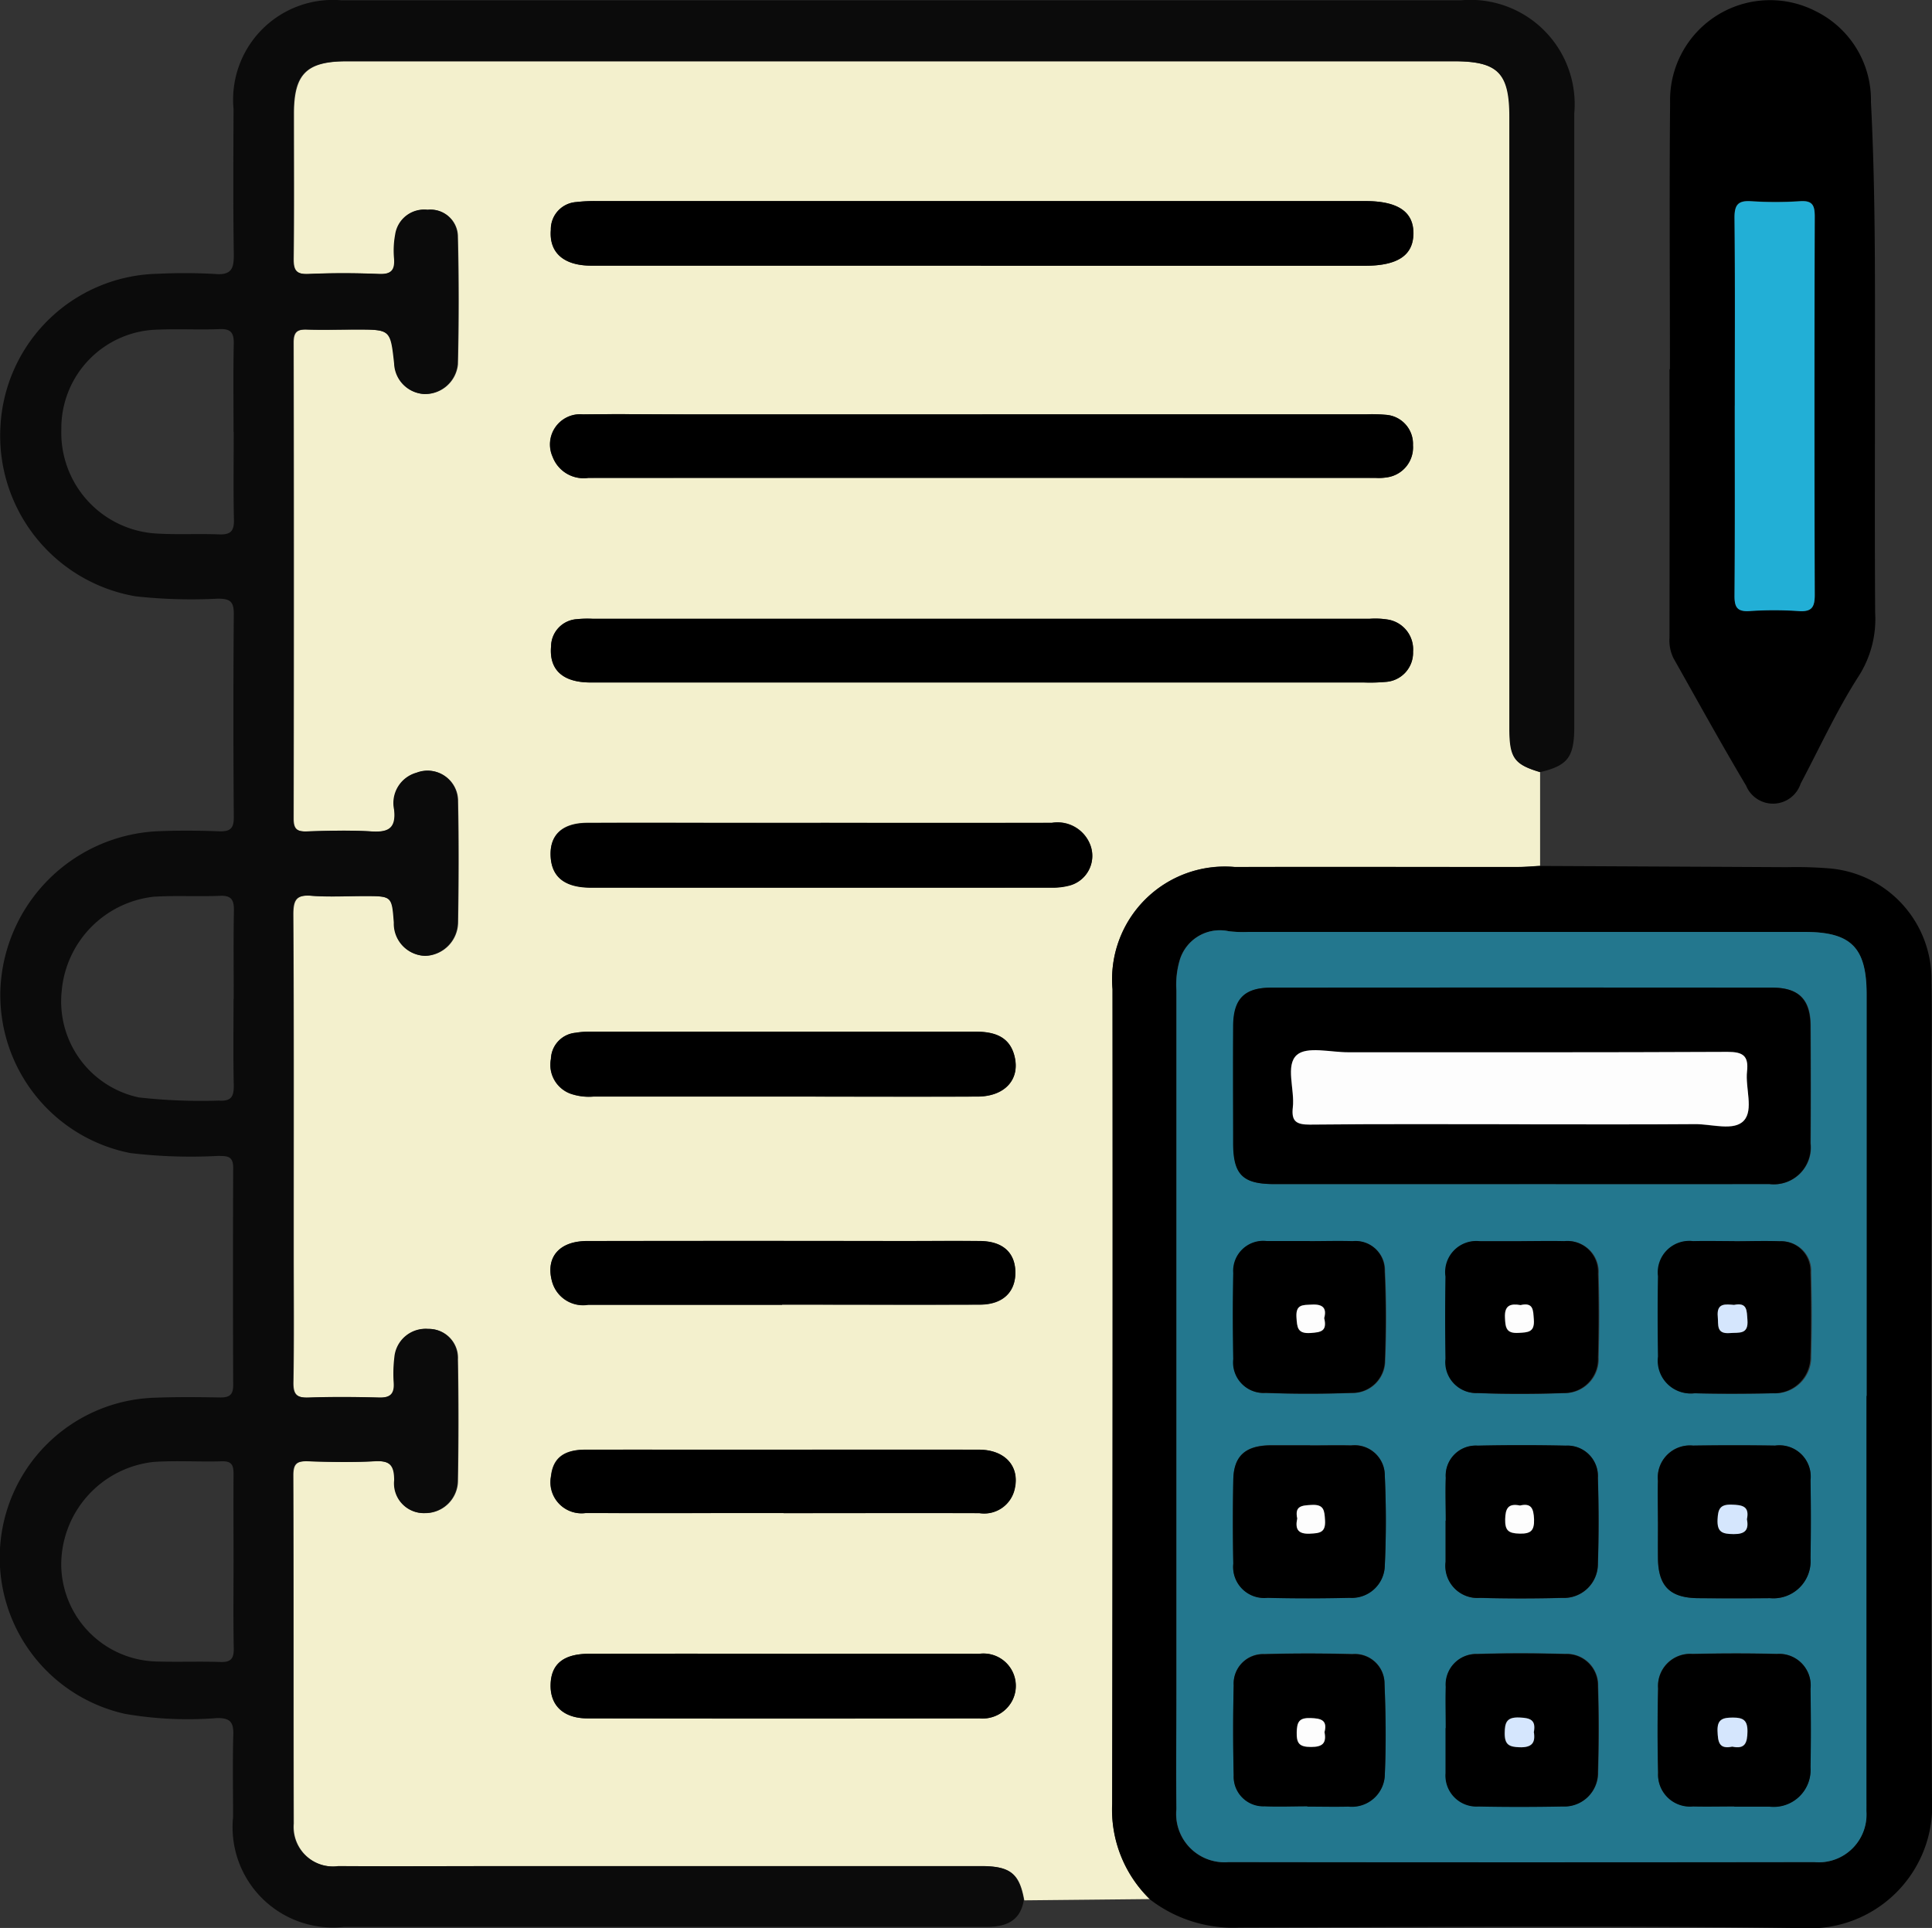 <svg id="Grupo_111301" data-name="Grupo 111301" xmlns="http://www.w3.org/2000/svg" xmlns:xlink="http://www.w3.org/1999/xlink" width="54.11" height="54" viewBox="0 0 54.11 54">
  <rect x="0" y="0" width="54.11" height="54" fill="#333333" stroke="none"/>
  <defs>
    <clipPath id="clip-path">
      <rect id="Rectángulo_37243" data-name="Rectángulo 37243" width="54.11" height="54" fill="none"/>
    </clipPath>
  </defs>
  <g id="Grupo_111300" data-name="Grupo 111300" clip-path="url(#clip-path)">
    <path id="Trazado_105543" data-name="Trazado 105543" d="M90.892,31.582l0,2.625c-.2.01-.4.03-.6.03-2.653,0-5.305,0-7.958,0a3.157,3.157,0,0,0-3.416,3.421q0,11.414-.01,22.828a3.5,3.5,0,0,0,1.055,2.662l-3.517.035c-.132-.748-.385-.955-1.2-.956q-6.558,0-13.116,0c-1.628,0-3.256.007-4.884,0a1.109,1.109,0,0,1-1.258-1.191c-.008-3.256,0-6.512-.011-9.767,0-.33.118-.392.411-.383.621.019,1.245.032,1.865,0,.421-.024.563.1.559.533a.83.83,0,0,0,.865.919.914.914,0,0,0,.909-.91q.029-1.7,0-3.4a.81.81,0,0,0-.826-.848.876.876,0,0,0-.943.8,3.832,3.832,0,0,0-.018.712c.02.31-.1.419-.412.411-.658-.017-1.318-.022-1.975,0-.333.012-.439-.083-.433-.427.021-1.225.008-2.451.008-3.676,0-3.146.008-6.292-.01-9.438,0-.406.091-.549.51-.515.491.039.987.009,1.481.009.776,0,.776,0,.833.744a.9.9,0,0,0,.879.93.949.949,0,0,0,.909-.923c.019-1.134.024-2.268,0-3.4a.847.847,0,0,0-1.152-.806.882.882,0,0,0-.628,1.031c.059.529-.16.646-.64.614-.6-.039-1.207-.022-1.81,0-.282.009-.375-.071-.374-.365q.013-6.667,0-13.334c0-.3.112-.37.385-.359.457.018.914,0,1.372,0,.964,0,.964,0,1.069.952a.885.885,0,0,0,.84.854.923.923,0,0,0,.934-.835q.044-1.782,0-3.566a.76.76,0,0,0-.842-.759.818.818,0,0,0-.905.7,2.438,2.438,0,0,0-.031.655c.026.326-.071.458-.424.443-.657-.027-1.318-.029-1.975,0-.351.016-.426-.107-.422-.434.017-1.353.007-2.707.007-4.06,0-1.113.354-1.464,1.485-1.464q15.5,0,31.007,0c1.234,0,1.559.328,1.559,1.56q0,8.56,0,17.12c0,.836.129,1.015.863,1.233M75.23,17.4H85.982c.919,0,1.357-.289,1.364-.9s-.433-.912-1.35-.912q-10.752,0-21.5,0a4.564,4.564,0,0,0-.6.028.764.764,0,0,0-.708.776c-.053.638.355,1,1.131,1.005q5.458,0,10.916,0m.036,11.674H85.96a4.844,4.844,0,0,0,.6-.016.818.818,0,0,0,.771-.848.843.843,0,0,0-.72-.9,2.2,2.2,0,0,0-.492-.02H64.351a2.984,2.984,0,0,0-.438.011.772.772,0,0,0-.722.762c-.057.653.323,1.011,1.107,1.011q5.484,0,10.967,0m0-7.51H67.045c-.987,0-1.974-.011-2.961,0a.846.846,0,0,0-.851,1.189.926.926,0,0,0,1,.59q11.022-.008,22.044,0a1.449,1.449,0,0,0,.328-.016.847.847,0,0,0,.723-.9.815.815,0,0,0-.766-.851,4.256,4.256,0,0,0-.548-.013H75.271M70.744,33H68.989c-1.591,0-3.182-.005-4.773,0-.724,0-1.08.351-1.033.973.043.556.41.839,1.135.839q6.447.005,12.894,0a1.868,1.868,0,0,0,.488-.056.858.858,0,0,0,.584-1.165A.982.982,0,0,0,77.219,33q-3.237.006-6.474,0M69.7,56.277q-2.716,0-5.433,0c-.728,0-1.072.282-1.086.867s.356.941,1.035.943q5.488.014,10.975,0A.94.94,0,0,0,76.1,57.6a.906.906,0,0,0-.92-1.321c-1.829-.011-3.658,0-5.488,0m-.051-15.607c1.829,0,3.659.005,5.488,0,.766,0,1.2-.475,1.041-1.126-.139-.569-.585-.692-1.1-.692q-5.406,0-10.811,0a2.291,2.291,0,0,0-.381.031.759.759,0,0,0-.692.731.862.862,0,0,0,.54.972,1.568,1.568,0,0,0,.647.084h5.269M69.7,52.336c1.828,0,3.656,0,5.484,0a.875.875,0,0,0,.987-.677c.152-.636-.27-1.1-1-1.1-2.212-.005-4.424,0-6.635,0-1.462,0-2.925,0-4.387,0-.609,0-.907.242-.962.744a.87.87,0,0,0,.971,1.03c1.846.008,3.692,0,5.539,0M69.663,46.5c1.846,0,3.692.005,5.539,0,.641,0,1-.351.994-.913-.008-.542-.351-.858-.976-.867-.749-.011-1.5,0-2.248,0q-4.387,0-8.774,0c-.778,0-1.166.456-.977,1.136a.9.9,0,0,0,1.014.649c1.81,0,3.619,0,5.429,0" transform="translate(-47.758 -9.956)" fill="#f3f0cd"/>
    <path id="Trazado_105544" data-name="Trazado 105544" d="M43.135,21.669c-.734-.218-.862-.4-.863-1.233q0-8.56,0-17.12c0-1.232-.325-1.56-1.559-1.56H9.706c-1.13,0-1.484.351-1.485,1.464,0,1.354.01,2.707-.007,4.061,0,.328.071.45.422.434.657-.029,1.317-.028,1.975,0,.353.015.451-.117.424-.443a2.437,2.437,0,0,1,.031-.655.818.818,0,0,1,.905-.7.759.759,0,0,1,.842.759q.045,1.782,0,3.566a.923.923,0,0,1-.934.835.886.886,0,0,1-.841-.854c-.105-.952-.105-.952-1.069-.952-.457,0-.915.013-1.372,0-.273-.011-.385.055-.385.359q.013,6.667,0,13.334c0,.294.092.374.374.365.6-.019,1.209-.036,1.81,0,.481.031.7-.086.64-.614a.882.882,0,0,1,.628-1.031.847.847,0,0,1,1.153.806c.027,1.133.022,2.268,0,3.4a.95.95,0,0,1-.909.923.9.9,0,0,1-.879-.93c-.056-.744-.056-.744-.833-.744-.494,0-.99.03-1.481-.009-.419-.033-.513.11-.511.515.018,3.146.01,6.292.01,9.438,0,1.225.013,2.451-.008,3.676-.006.343.1.439.433.427.658-.024,1.317-.019,1.975,0,.309.008.432-.1.412-.411a3.834,3.834,0,0,1,.018-.712.876.876,0,0,1,.943-.8.809.809,0,0,1,.826.848q.032,1.7,0,3.4a.914.914,0,0,1-.909.91.83.83,0,0,1-.865-.919c0-.438-.138-.557-.559-.533-.62.035-1.244.022-1.865,0-.293-.009-.412.053-.411.382.012,3.256,0,6.512.011,9.767a1.109,1.109,0,0,0,1.259,1.191c1.628.01,3.256,0,4.884,0q6.558,0,13.116,0c.818,0,1.071.208,1.2.956-.1.595-.511.747-1.037.747h-18a2.809,2.809,0,0,1-3.109-3.077c0-.768-.016-1.537.006-2.3.011-.353-.085-.478-.458-.471a10.352,10.352,0,0,1-2.569-.117,4.482,4.482,0,0,1,.86-8.857c.6-.023,1.207-.016,1.811-.006.257,0,.354-.083.353-.347q-.011-3.045,0-6.091c0-.341-.187-.321-.42-.328a14.264,14.264,0,0,1-2.463-.08A4.512,4.512,0,0,1,.015,27.672a4.627,4.627,0,0,1,4.363-4.346c.584-.026,1.171-.022,1.756,0,.3.009.416-.064.414-.392q-.022-2.853,0-5.707c0-.36-.13-.415-.447-.417a14.462,14.462,0,0,1-2.3-.065A4.564,4.564,0,0,1,.014,11.959,4.508,4.508,0,0,1,4.431,7.71a15.013,15.013,0,0,1,1.59.006c.47.041.533-.16.527-.561-.021-1.353-.012-2.707-.007-4.06A2.794,2.794,0,0,1,9.572.051q15.668,0,31.336,0a2.921,2.921,0,0,1,3.183,3.166q0,8.588,0,17.175c0,.858-.178,1.091-.956,1.277M6.541,12.136c0-.823-.011-1.647.006-2.47.006-.309-.088-.419-.4-.406-.566.023-1.135-.01-1.7.014a2.761,2.761,0,0,0-2.729,2.789,2.828,2.828,0,0,0,2.669,2.923c.583.035,1.171,0,1.755.024.308.012.417-.089.41-.4-.019-.823-.006-1.646-.006-2.469m0,15.879c0-.822-.01-1.644.005-2.465.005-.291-.055-.436-.388-.422-.62.026-1.243-.013-1.862.026a2.91,2.91,0,0,0-2.572,2.634A2.748,2.748,0,0,0,3.888,30.78a15.657,15.657,0,0,0,2.239.089c.359.026.427-.124.42-.443-.018-.8-.006-1.607-.006-2.41m0,15.786c0-.823-.006-1.645,0-2.468,0-.24-.04-.37-.325-.362-.639.019-1.282-.025-1.919.018A2.9,2.9,0,0,0,1.715,43.9,2.737,2.737,0,0,0,4.422,46.58c.584.017,1.17-.007,1.755.013.292.01.375-.1.37-.379-.016-.8-.006-1.609-.006-2.413" transform="translate(0 -0.042)" fill="#0b0b0b"/>
    <path id="Trazado_105545" data-name="Trazado 105545" d="M213.367,194.241a3.5,3.5,0,0,1-1.055-2.662q.025-11.414.01-22.828a3.157,3.157,0,0,1,3.416-3.421c2.653-.008,5.305,0,7.958,0,.2,0,.4-.02.6-.03q3.456.016,6.912.034a11.473,11.473,0,0,1,1.151.031,3.118,3.118,0,0,1,2.9,3.154c.02,1.061,0,2.122,0,3.183,0,6.567-.02,13.134.014,19.7a3.431,3.431,0,0,1-3.653,3.647c-5.249-.071-10.5-.029-15.751-.014a3.818,3.818,0,0,1-2.5-.79m20.07-14.1q0-5.624,0-11.248c0-1.313-.432-1.749-1.732-1.749H216.121a3.326,3.326,0,0,1-.547-.02,1.173,1.173,0,0,0-1.366.788,2.44,2.44,0,0,0-.1.866q0,9.821,0,19.642c0,1.1-.011,2.195,0,3.292a1.354,1.354,0,0,0,1.46,1.485q8.2.012,16.407,0a1.337,1.337,0,0,0,1.457-1.425c.009-.183,0-.366,0-.549q0-5.541,0-11.083" transform="translate(-181.164 -141.045)"/>
    <path id="Trazado_105546" data-name="Trazado 105546" d="M318.716,10.342c0-2.487-.018-4.974.005-7.461A2.8,2.8,0,0,1,322.815.322a2.77,2.77,0,0,1,1.531,2.534c.142,2.758.108,5.516.112,8.275,0,2.012-.008,4.024.006,6.035a2.971,2.971,0,0,1-.448,1.751c-.621.962-1.1,2.016-1.639,3.032a.815.815,0,0,1-1.527.058c-.7-1.175-1.359-2.376-2.033-3.568a1.136,1.136,0,0,1-.113-.582q.006-3.758,0-7.516h.01m1.818,1.014c0,1.773.007,3.547-.007,5.32,0,.326.073.459.423.436a10.171,10.171,0,0,1,1.37,0c.362.025.456-.1.454-.453q-.02-5.293,0-10.586c0-.319-.056-.465-.414-.44a10.547,10.547,0,0,1-1.37,0c-.357-.022-.467.1-.463.457.017,1.755.008,3.51.008,5.265" transform="translate(-271.946 0)"/>
    <path id="Trazado_105547" data-name="Trazado 105547" d="M117.165,40.186q-5.458,0-10.916,0c-.776,0-1.184-.368-1.131-1.005a.764.764,0,0,1,.708-.776,4.534,4.534,0,0,1,.6-.028h21.5c.917,0,1.357.3,1.35.912s-.445.9-1.364.9H117.165" transform="translate(-89.692 -32.745)"/>
    <path id="Trazado_105548" data-name="Trazado 105548" d="M117.244,119.887q-5.484,0-10.967,0c-.784,0-1.165-.358-1.107-1.011a.772.772,0,0,1,.722-.762,2.962,2.962,0,0,1,.438-.011H128.1a2.209,2.209,0,0,1,.492.02.844.844,0,0,1,.72.9.818.818,0,0,1-.772.848,4.846,4.846,0,0,1-.6.016H117.244" transform="translate(-89.735 -100.771)"/>
    <path id="Trazado_105549" data-name="Trazado 105549" d="M117.132,79.084H127.88a4.256,4.256,0,0,1,.548.013.815.815,0,0,1,.766.851.847.847,0,0,1-.723.9,1.449,1.449,0,0,1-.328.016q-11.022,0-22.044,0a.926.926,0,0,1-1-.59.846.846,0,0,1,.851-1.189c.987-.015,1.974,0,2.961,0h8.225" transform="translate(-89.619 -67.478)"/>
    <path id="Trazado_105550" data-name="Trazado 105550" d="M112.675,157.092q3.237,0,6.474,0a.982.982,0,0,1,1.064.595.858.858,0,0,1-.584,1.165,1.861,1.861,0,0,1-.488.056q-6.447,0-12.894,0c-.725,0-1.093-.283-1.135-.839-.047-.621.309-.969,1.033-.973,1.591-.008,3.182,0,4.773,0h1.756" transform="translate(-89.688 -134.043)"/>
    <path id="Trazado_105551" data-name="Trazado 105551" d="M111.629,315.712c1.829,0,3.659-.007,5.488,0a.906.906,0,0,1,.92,1.321.94.94,0,0,1-.917.488q-5.488.005-10.975,0c-.679,0-1.048-.367-1.035-.943s.358-.865,1.086-.867q2.716-.005,5.433,0" transform="translate(-89.69 -269.391)"/>
    <path id="Trazado_105552" data-name="Trazado 105552" d="M111.605,198.753h-5.269a1.568,1.568,0,0,1-.647-.084.862.862,0,0,1-.54-.972.759.759,0,0,1,.692-.731,2.308,2.308,0,0,1,.381-.031l10.811,0c.515,0,.961.123,1.1.692.159.651-.276,1.123-1.041,1.126-1.829.008-3.659,0-5.488,0" transform="translate(-89.717 -168.04)"/>
    <path id="Trazado_105553" data-name="Trazado 105553" d="M111.681,278.515c-1.846,0-3.693.005-5.539,0a.87.87,0,0,1-.971-1.03c.055-.5.353-.742.962-.744,1.462-.006,2.925,0,4.387,0,2.212,0,4.424,0,6.636,0,.726,0,1.148.466,1,1.1a.875.875,0,0,1-.987.677c-1.828-.006-3.656,0-5.484,0" transform="translate(-89.735 -236.135)"/>
    <path id="Trazado_105554" data-name="Trazado 105554" d="M111.563,238.7q-2.715,0-5.429,0a.9.9,0,0,1-1.014-.649c-.189-.68.2-1.134.977-1.136q4.387-.008,8.774,0c.749,0,1.5-.008,2.248,0,.625.009.968.325.976.867.008.562-.353.91-.994.913-1.846.008-3.692,0-5.539,0" transform="translate(-89.658 -202.156)"/>
    <path id="Trazado_105555" data-name="Trazado 105555" d="M243.84,190.675q0,5.541,0,11.083c0,.183,0,.366,0,.549a1.337,1.337,0,0,1-1.457,1.425q-8.2.011-16.407,0a1.354,1.354,0,0,1-1.46-1.485c-.015-1.1,0-2.195,0-3.292q0-9.821,0-19.642a2.432,2.432,0,0,1,.1-.866,1.173,1.173,0,0,1,1.366-.788,3.343,3.343,0,0,0,.547.02h15.584c1.3,0,1.732.436,1.733,1.749q0,5.624,0,11.248m-9.733-5.935q3.508,0,7.017,0a1.033,1.033,0,0,0,1.15-1.141c.008-1.1.006-2.193,0-3.289,0-.738-.327-1.071-1.071-1.071q-7.017-.007-14.034,0c-.75,0-1.057.315-1.063,1.073-.008,1.1-.005,2.193,0,3.289,0,.876.267,1.139,1.149,1.14q3.426,0,6.853,0m-5.857,1.6h-1.095c-.037,0-.073,0-.109,0a.842.842,0,0,0-.935.9c-.018.8-.016,1.606,0,2.408a.854.854,0,0,0,.909.944c.8.027,1.606.026,2.408,0a.909.909,0,0,0,.929-.9c.034-.837.035-1.679-.006-2.515a.815.815,0,0,0-.895-.834c-.4-.015-.8,0-1.2,0m5.924,0h-1.041c-.037,0-.073,0-.11,0a.872.872,0,0,0-.965.992q-.014,1.15,0,2.3a.865.865,0,0,0,.9.96c.8.033,1.607.031,2.409,0a.948.948,0,0,0,.961-.99c.02-.784.023-1.57,0-2.355a.861.861,0,0,0-.945-.91c-.4-.013-.8,0-1.2,0m5.968,0v0c-.384,0-.768-.008-1.152,0a.882.882,0,0,0-.985.984c-.014.75-.012,1.5,0,2.249a.917.917,0,0,0,1.017,1.027c.731.019,1.463.016,2.195,0a1.012,1.012,0,0,0,1.055-1.03c.022-.786.019-1.573,0-2.359a.825.825,0,0,0-.865-.867c-.42-.019-.841,0-1.262,0M228.183,202.17v0c.383,0,.767.008,1.15,0a.922.922,0,0,0,1.02-.917c.037-.837.025-1.679-.009-2.516a.831.831,0,0,0-.9-.835c-.821-.021-1.643-.022-2.464,0a.825.825,0,0,0-.86.874q-.032,1.259,0,2.519a.83.83,0,0,0,.864.867c.4.022.8,0,1.2,0m.074-10.107h-1.15c-.669.018-.985.308-1,.961q-.022,1.177,0,2.354a.87.87,0,0,0,.957.955c.766.02,1.534.019,2.3,0a.924.924,0,0,0,.986-.9c.039-.837.038-1.679,0-2.516a.846.846,0,0,0-.944-.851c-.383-.011-.767,0-1.15,0m3.8,2.109h0v1.1c0,.018,0,.037,0,.055a.9.9,0,0,0,.964,1.011q1.15.031,2.3,0a.952.952,0,0,0,1-.953c.027-.8.025-1.608,0-2.411a.854.854,0,0,0-.9-.9q-1.233-.028-2.466,0a.842.842,0,0,0-.894.9c-.016.4,0,.8,0,1.206m0,5.8v1.151c0,.037,0,.073,0,.11a.868.868,0,0,0,.923.931c.785.018,1.571.017,2.357,0a.94.94,0,0,0,.987-.958c.022-.8.024-1.608,0-2.411a.877.877,0,0,0-.916-.9c-.821-.021-1.645-.024-2.466,0a.854.854,0,0,0-.879.919c-.015.383,0,.767,0,1.151M238,194.2c0,.346,0,.693,0,1.039.011.763.338,1.087,1.114,1.1q1.012.011,2.024,0a1.041,1.041,0,0,0,1.134-1.114q.02-1.094,0-2.188a.877.877,0,0,0-.99-.971q-1.149-.016-2.3,0a.9.9,0,0,0-.983.988c-.013.382,0,.766,0,1.149m2.138,7.971c.329,0,.659,0,.988,0a1.034,1.034,0,0,0,1.146-1.1c.014-.732.012-1.464,0-2.2a.882.882,0,0,0-.943-.976c-.786-.021-1.573-.018-2.36,0a.9.9,0,0,0-.965.965c-.018.786-.019,1.573,0,2.36a.9.9,0,0,0,.98.945c.384.012.768,0,1.153,0" transform="translate(-191.566 -151.576)" fill="#23778e"/>
    <path id="Trazado_105556" data-name="Trazado 105556" d="M331.134,44.1c0-1.755.01-3.51-.008-5.265,0-.362.106-.479.463-.457a10.546,10.546,0,0,0,1.37,0c.358-.025.415.121.414.44q-.015,5.293,0,10.586c0,.358-.092.478-.454.453a10.17,10.17,0,0,0-1.37,0c-.351.023-.426-.11-.423-.436.014-1.773.007-3.547.007-5.32" transform="translate(-282.547 -32.741)" fill="#22afd6"/>
    <path id="Trazado_105557" data-name="Trazado 105557" d="M243.4,194.029q-3.426,0-6.853,0c-.882,0-1.146-.264-1.149-1.14,0-1.1-.007-2.193,0-3.289.005-.758.313-1.072,1.063-1.073q7.017-.006,14.034,0c.744,0,1.068.333,1.071,1.071.006,1.1.008,2.193,0,3.289a1.033,1.033,0,0,1-1.15,1.141q-3.508.005-7.017,0m.006-1.675c1.644,0,3.288.008,4.932,0,.467,0,1.08.211,1.363-.1s.037-.909.088-1.377c.047-.437-.114-.549-.544-.547-3.544.017-7.088.009-10.632.011-.492,0-1.151-.173-1.432.075-.328.288-.056.964-.113,1.467-.043.383.085.488.474.484,1.954-.021,3.909-.01,5.864-.01" transform="translate(-200.862 -160.864)"/>
    <path id="Trazado_105558" data-name="Trazado 105558" d="M237.525,236.931c.4,0,.8-.012,1.2,0a.814.814,0,0,1,.895.834c.04.837.04,1.678.006,2.515a.91.91,0,0,1-.929.9c-.8.03-1.606.031-2.408,0a.853.853,0,0,1-.908-.944c-.015-.8-.017-1.606,0-2.408a.842.842,0,0,1,.934-.9c.037,0,.073,0,.11,0h1.095m.406,2.163c.078-.271-.017-.405-.346-.387-.251.014-.449-.012-.429.352.016.288.021.471.4.443.278-.02.464-.044.379-.409" transform="translate(-200.842 -202.168)"/>
    <path id="Trazado_105559" data-name="Trazado 105559" d="M278.074,236.929c.4,0,.8-.01,1.2,0a.861.861,0,0,1,.945.91c.025.784.022,1.57,0,2.354a.948.948,0,0,1-.961.99c-.8.026-1.607.029-2.409,0a.865.865,0,0,1-.9-.96q-.017-1.15,0-2.3a.872.872,0,0,1,.965-.992c.036,0,.073,0,.11,0h1.041m-.02,1.791c-.278-.043-.453,0-.437.354.013.277.032.445.379.425.267-.015.455-.016.429-.371-.019-.263-.007-.492-.371-.408" transform="translate(-235.466 -202.166)"/>
    <path id="Trazado_105560" data-name="Trazado 105560" d="M318.608,236.934c.421,0,.842-.015,1.262,0a.826.826,0,0,1,.865.868c.021.786.024,1.573,0,2.359a1.013,1.013,0,0,1-1.055,1.03c-.731.015-1.464.018-2.195,0a.917.917,0,0,1-1.017-1.027c-.011-.75-.013-1.5,0-2.249a.882.882,0,0,1,.985-.984c.384-.01.768,0,1.152,0Zm-.01,1.783c-.235-.017-.492-.065-.456.327.022.234-.05.494.341.462.254-.021.524.051.49-.369-.021-.259,0-.5-.375-.42" transform="translate(-270.033 -202.168)"/>
    <path id="Trazado_105561" data-name="Trazado 105561" d="M237.466,319.949c-.4,0-.8.017-1.2,0a.83.83,0,0,1-.864-.867q-.03-1.259,0-2.519a.825.825,0,0,1,.86-.874c.821-.025,1.643-.024,2.464,0a.831.831,0,0,1,.9.835c.034.838.046,1.679.009,2.516a.922.922,0,0,1-1.02.917c-.383.01-.767,0-1.15,0v0m.478-2.084c.082-.331-.095-.381-.387-.39-.323-.011-.391.11-.393.409s.094.4.4.4.441-.1.377-.42" transform="translate(-200.85 -269.355)"/>
    <path id="Trazado_105562" data-name="Trazado 105562" d="M237.531,275.951c.383,0,.767-.009,1.15,0a.846.846,0,0,1,.944.851c.039.837.04,1.679,0,2.516a.924.924,0,0,1-.986.9c-.766.018-1.534.02-2.3,0a.87.87,0,0,1-.957-.955q-.023-1.177,0-2.354c.012-.653.328-.943,1-.961h1.15m-.357,2.05c-.06.284.013.435.355.42.273-.012.447-.026.424-.377-.017-.27-.025-.448-.377-.428-.274.016-.483.025-.4.385" transform="translate(-200.841 -235.463)"/>
    <path id="Trazado_105563" data-name="Trazado 105563" d="M275.966,278.039c0-.4-.013-.8,0-1.205a.842.842,0,0,1,.894-.9q1.233-.026,2.466,0a.854.854,0,0,1,.9.9c.025.8.027,1.608,0,2.411a.952.952,0,0,1-1,.953q-1.15.029-2.3,0a.9.9,0,0,1-.965-1.011c0-.018,0-.037,0-.055v-1.1Zm2.073-.425c-.333-.069-.407.083-.414.387-.007.321.106.4.408.4s.411-.09.4-.4c-.008-.3-.069-.467-.4-.385" transform="translate(-235.475 -235.443)"/>
    <path id="Trazado_105564" data-name="Trazado 105564" d="M275.967,317.753c0-.384-.011-.768,0-1.151a.854.854,0,0,1,.879-.92c.821-.026,1.644-.024,2.466,0a.877.877,0,0,1,.916.9c.026.8.025,1.608,0,2.411a.94.94,0,0,1-.987.958c-.785.015-1.571.017-2.356,0a.868.868,0,0,1-.923-.931c0-.036,0-.073,0-.11q0-.575,0-1.151m2.466.1c.065-.336-.112-.383-.4-.4-.348-.015-.416.126-.417.441s.123.382.413.392c.349.012.457-.124.4-.438" transform="translate(-235.477 -269.352)"/>
    <path id="Trazado_105565" data-name="Trazado 105565" d="M316.482,278.074c0-.383-.011-.766,0-1.149a.9.9,0,0,1,.983-.988q1.149-.018,2.3,0a.877.877,0,0,1,.99.971q.018,1.094,0,2.188a1.041,1.041,0,0,1-1.134,1.114q-1.012.009-2.024,0c-.775-.008-1.1-.333-1.114-1.1-.005-.346,0-.693,0-1.039m2.492-.073c.078-.368-.131-.4-.43-.41-.326-.01-.379.128-.392.414-.017.36.146.408.45.411s.433-.11.372-.415" transform="translate(-270.047 -235.447)"/>
    <path id="Trazado_105566" data-name="Trazado 105566" d="M318.592,319.955c-.384,0-.769.009-1.153,0a.894.894,0,0,1-.98-.945c-.02-.786-.019-1.573,0-2.36a.9.9,0,0,1,.965-.965c.786-.017,1.574-.019,2.36,0a.882.882,0,0,1,.943.976c.011.732.014,1.464,0,2.2a1.034,1.034,0,0,1-1.146,1.1c-.329,0-.659,0-.988,0m-.055-1.676c.353.075.421-.1.426-.419s-.118-.4-.412-.395c-.279,0-.438.044-.426.381.011.3.037.513.412.433" transform="translate(-270.019 -269.357)"/>
    <path id="Trazado_105567" data-name="Trazado 105567" d="M252.839,202.566c-1.955,0-3.909-.011-5.864.01-.389,0-.517-.1-.474-.484.057-.5-.215-1.179.113-1.467.282-.248.94-.074,1.432-.075,3.544,0,7.088.006,10.632-.011.43,0,.592.11.544.547-.051.468.188,1.074-.088,1.377s-.9.095-1.363.1c-1.644.013-3.288.005-4.932.005" transform="translate(-210.292 -171.077)" fill="#fdfdfd"/>
    <path id="Trazado_105568" data-name="Trazado 105568" d="M248.293,249.441c.085.365-.1.389-.379.409-.375.027-.38-.155-.4-.443-.02-.365.179-.338.429-.352.329-.018.423.116.346.387" transform="translate(-211.204 -212.514)" fill="#fdfdfd"/>
    <path id="Trazado_105569" data-name="Trazado 105569" d="M287.741,249.056c.364-.084.352.145.371.408.026.355-.162.356-.429.371-.346.02-.366-.148-.379-.425-.017-.356.159-.4.437-.354" transform="translate(-245.153 -212.502)" fill="#fdfdfd"/>
    <path id="Trazado_105570" data-name="Trazado 105570" d="M328.36,249.034c.377-.077.354.161.375.42.034.42-.236.348-.49.369-.391.032-.319-.228-.341-.462-.036-.392.221-.344.456-.327" transform="translate(-279.794 -212.485)" fill="#d5e6fd"/>
    <path id="Trazado_105571" data-name="Trazado 105571" d="M248.306,328.378c.064.319-.058.421-.377.42s-.406-.09-.4-.4.07-.42.393-.409c.293.01.469.06.387.39" transform="translate(-211.211 -279.868)" fill="#fdfdfd"/>
    <path id="Trazado_105572" data-name="Trazado 105572" d="M247.546,287.693c-.08-.361.128-.37.4-.385.352-.02.36.158.377.428.022.351-.151.364-.424.377-.342.016-.415-.136-.355-.42" transform="translate(-211.213 -245.156)" fill="#fdfdfd"/>
    <path id="Trazado_105573" data-name="Trazado 105573" d="M287.719,287.321c.327-.082.387.088.4.385.009.313-.088.408-.4.4s-.415-.08-.408-.4c.006-.3.08-.456.414-.387" transform="translate(-245.154 -245.151)" fill="#fdfdfd"/>
    <path id="Trazado_105574" data-name="Trazado 105574" d="M288.064,328.288c.056.314-.052.45-.4.438-.29-.01-.414-.071-.413-.392s.069-.456.417-.441c.285.012.462.059.4.4" transform="translate(-245.107 -279.787)" fill="#d5e6fd"/>
    <path id="Trazado_105575" data-name="Trazado 105575" d="M328.7,287.667c.061.305-.056.418-.372.415s-.467-.05-.45-.411c.013-.286.066-.424.392-.414.3.009.508.042.43.41" transform="translate(-279.774 -245.113)" fill="#d5e6fd"/>
    <path id="Trazado_105576" data-name="Trazado 105576" d="M328.3,328.723c-.376.08-.4-.138-.412-.433-.012-.337.147-.378.426-.381.294,0,.417.074.412.395s-.073.494-.426.419" transform="translate(-279.785 -279.802)" fill="#d5e6fd"/>
  </g>
</svg>
